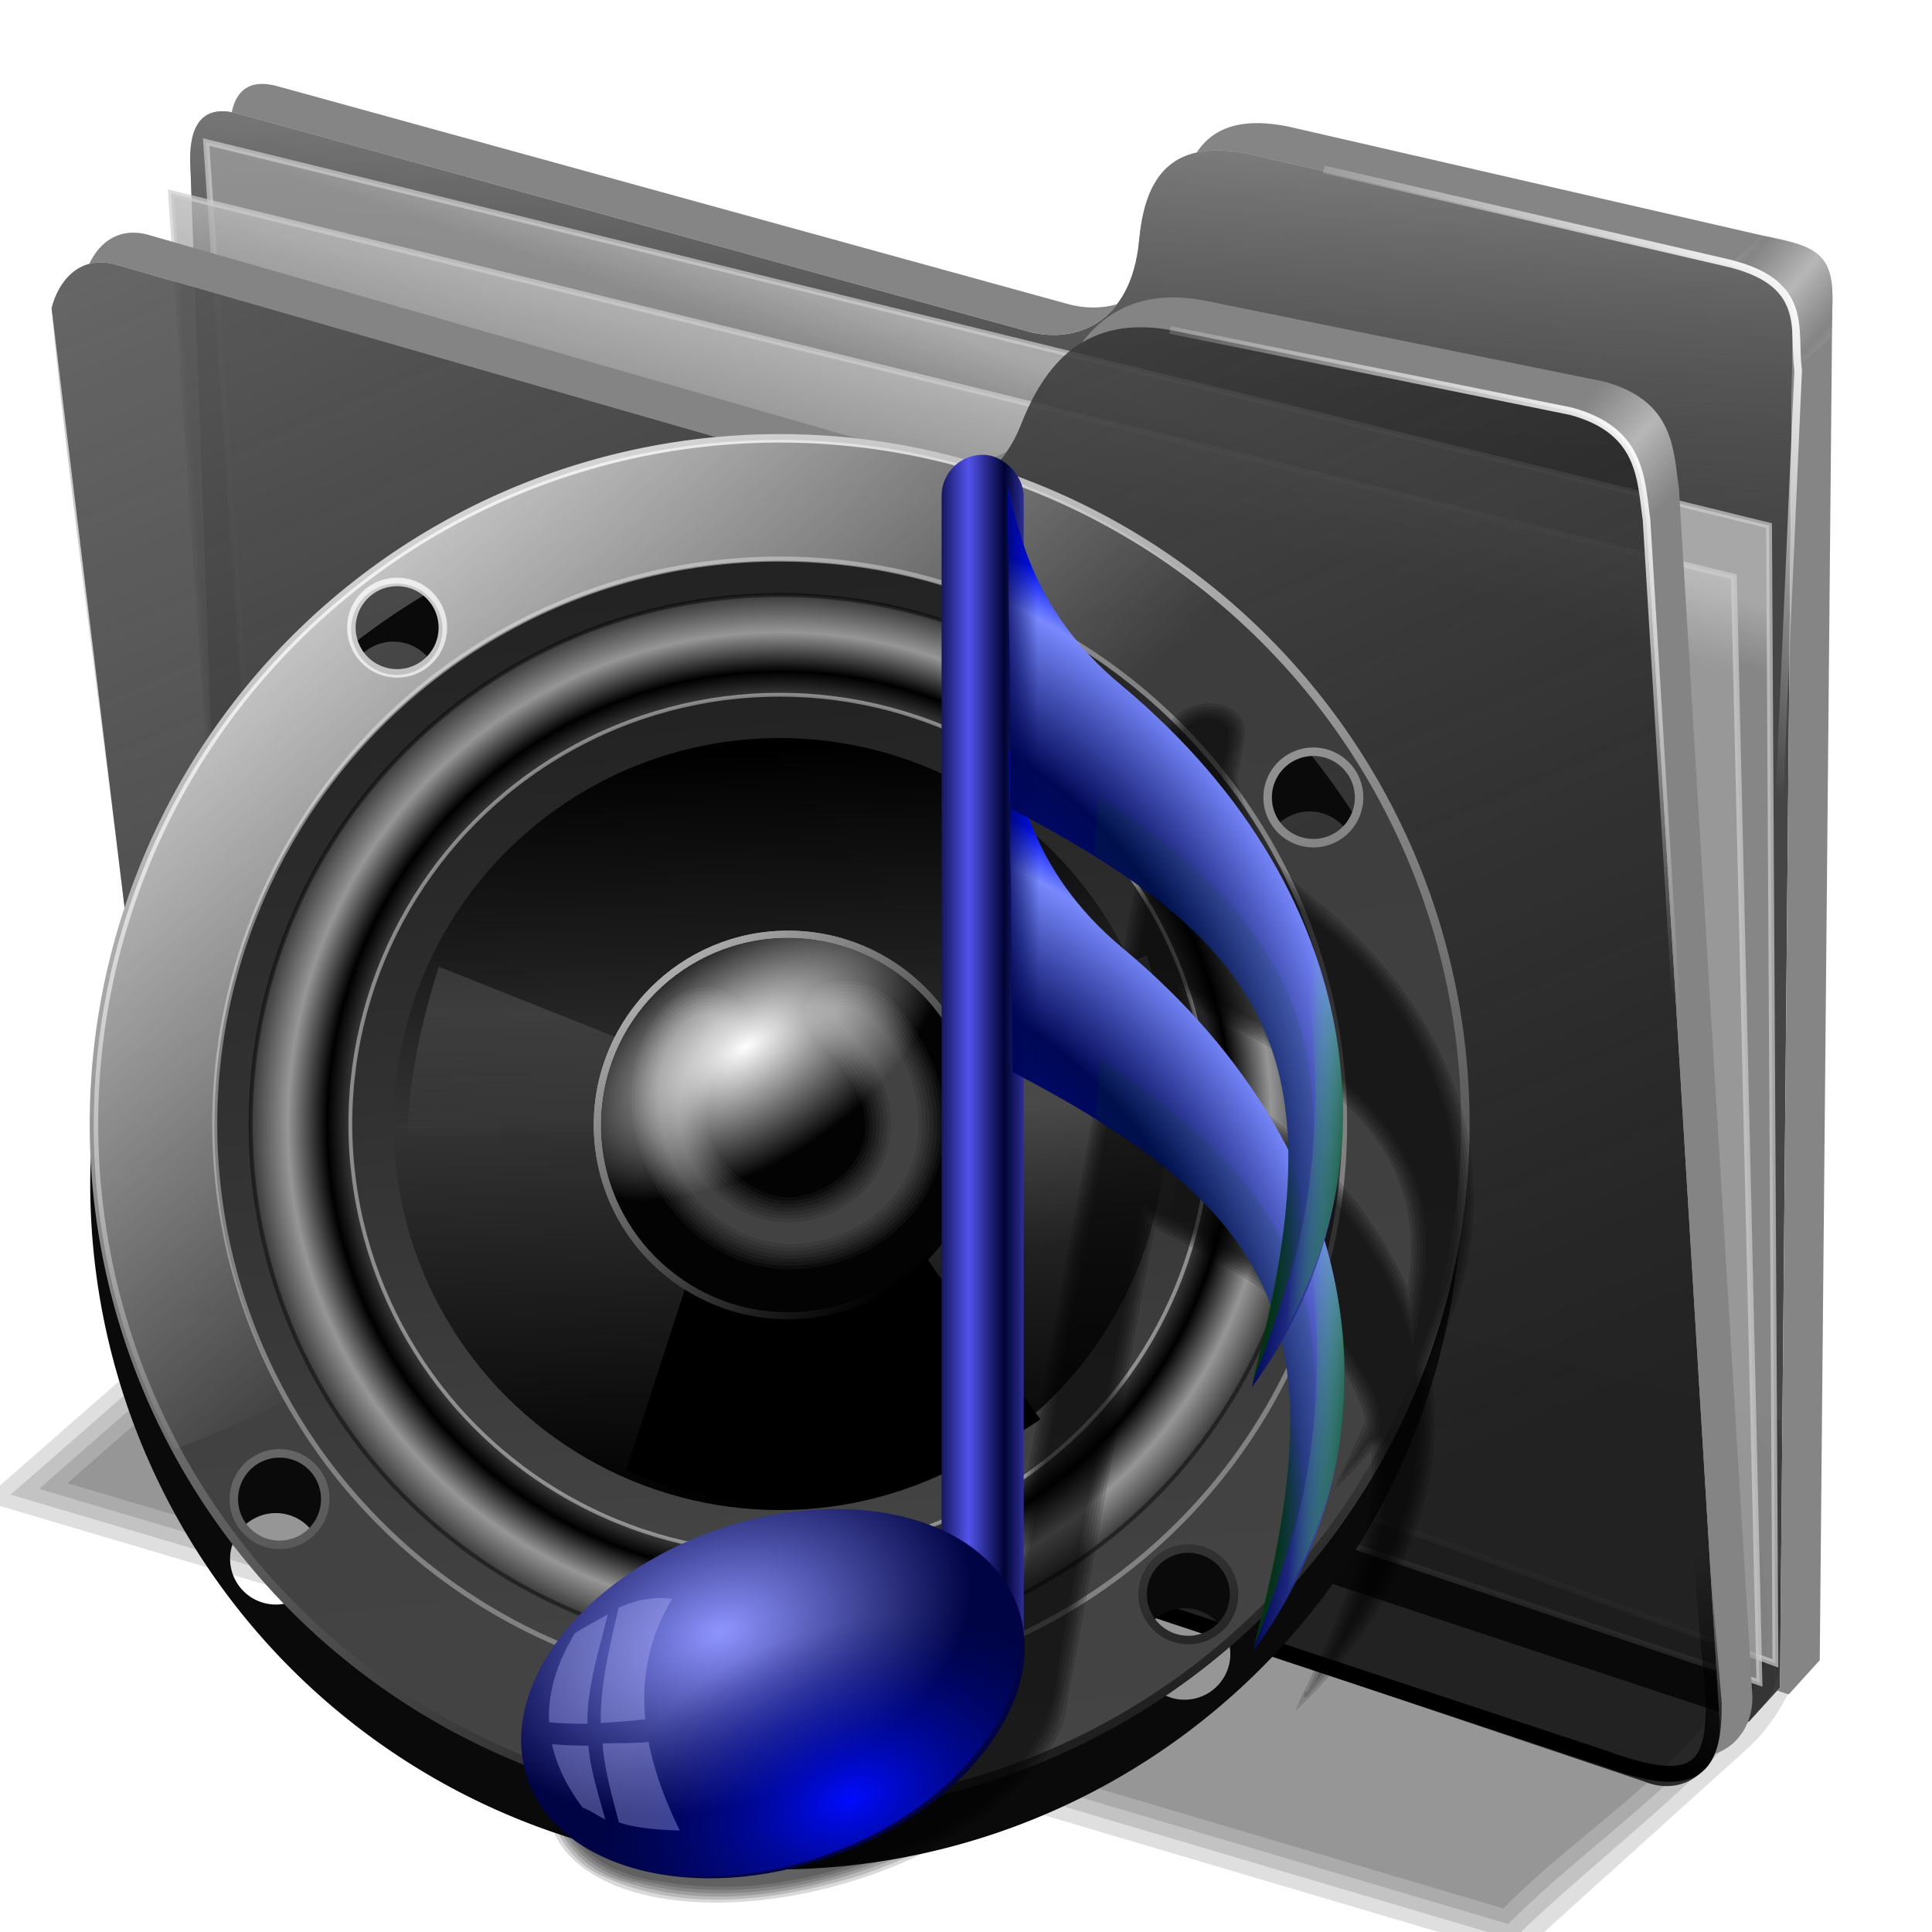<?xml version="1.0" encoding="UTF-8" standalone="no"?>
<!-- Created with Inkscape (http://www.inkscape.org/) -->

<svg
   xmlns:dc="http://purl.org/dc/elements/1.1/"
   xmlns:cc="http://creativecommons.org/ns#"
   xmlns:rdf="http://www.w3.org/1999/02/22-rdf-syntax-ns#"
   xmlns:svg="http://www.w3.org/2000/svg"
   xmlns="http://www.w3.org/2000/svg"
   xmlns:xlink="http://www.w3.org/1999/xlink"
   xmlns:sodipodi="http://sodipodi.sourceforge.net/DTD/sodipodi-0.dtd"
   xmlns:inkscape="http://www.inkscape.org/namespaces/inkscape"
   width="255"
   height="255"
   viewBox="0 0 67.469 67.469"
   version="1.1"
   id="svg8"
   inkscape:version="0.92.5 (2060ec1f9f, 2020-04-08)"
   sodipodi:docname="user-music.svg">
  <defs
     id="defs2">
    <clipPath
       clipPathUnits="userSpaceOnUse"
       id="clipPath2059">
      <path
         d="m -10.1,231.685 c 3.559,2.506 4.832,-0.585 2.965,-3.064 -3.182,-4.225 -6.444,-9.84 -12.355,-15.913 -2.595,-2.669 -11.861,-7.808 -11.861,-7.808 0,0 -0.115,-2.188 -0.099,-3.064 0.011,-0.582 -0.566,-0.564 -0.89,-0.297 -0.782,0.645 -2.471,2.57 -2.471,2.57 l -1.68,-0.099 -1.087,-1.581 c -0.297,-0.411 -0.636,-0.346 -0.89,0 -0.545,1.85 -0.879,3.885 -3.459,3.954 l 4.448,3.954 c 7.766,1.553 15.579,5.585 20.262,14.332 0,0 4.526,5.194 7.116,7.018 z"
         id="path2061"
         sodipodi:nodetypes="csscsscccccccs"
         inkscape:connector-curvature="0"
         stroke-dasharray="none"
         stroke-opacity="1"
         fill="#ffffff"
         fill-rule="evenodd"
         stroke="none"
         stroke-linejoin="miter"
         fill-opacity="1"
         stroke-linecap="butt"
         stroke-width="0.048"
         stroke-miterlimit="4" />
    </clipPath>
    <clipPath
       id="clipPath2059-5"
       clipPathUnits="userSpaceOnUse">
      <path
         stroke-miterlimit="4"
         stroke-width="0.048"
         stroke-linecap="butt"
         fill-opacity="1"
         stroke-linejoin="miter"
         stroke="none"
         fill-rule="evenodd"
         fill="#ffffff"
         stroke-opacity="1"
         stroke-dasharray="none"
         inkscape:connector-curvature="0"
         sodipodi:nodetypes="csscsscccccccs"
         id="path2061-3"
         d="m -10.1,231.685 c 3.559,2.506 4.832,-0.585 2.965,-3.064 -3.182,-4.225 -6.444,-9.84 -12.355,-15.913 -2.595,-2.669 -11.861,-7.808 -11.861,-7.808 0,0 -0.115,-2.188 -0.099,-3.064 0.011,-0.582 -0.566,-0.564 -0.89,-0.297 -0.782,0.645 -2.471,2.57 -2.471,2.57 l -1.68,-0.099 -1.087,-1.581 c -0.297,-0.411 -0.636,-0.346 -0.89,0 -0.545,1.85 -0.879,3.885 -3.459,3.954 l 4.448,3.954 c 7.766,1.553 15.579,5.585 20.262,14.332 0,0 4.526,5.194 7.116,7.018 z" />
    </clipPath>
    <clipPath
       id="clipPath">
      <path
         fill-opacity="0.95"
         stroke="none"
         fill="#1b1b1b"
         sodipodi:nodetypes="csssscc"
         inkscape:connector-curvature="0"
         id="rect5264"
         d="m -515.73,435.564 v 5.838 c 0,9.743 -7.844,17.587 -17.587,17.587 h -135.051 c -9.743,0 -17.587,-7.844 -17.587,-17.587 v -5.838 z" />
    </clipPath>
    <clipPath
       clipPathUnits="userSpaceOnUse"
       id="clipPath2059-7">
      <path
         d="m -10.1,231.685 c 3.559,2.506 4.832,-0.585 2.965,-3.064 -3.182,-4.225 -6.444,-9.84 -12.355,-15.913 -2.595,-2.669 -11.861,-7.808 -11.861,-7.808 0,0 -0.115,-2.188 -0.099,-3.064 0.011,-0.582 -0.566,-0.564 -0.89,-0.297 -0.782,0.645 -2.471,2.57 -2.471,2.57 l -1.68,-0.099 -1.087,-1.581 c -0.297,-0.411 -0.636,-0.346 -0.89,0 -0.545,1.85 -0.879,3.885 -3.459,3.954 l 4.448,3.954 c 7.766,1.553 15.579,5.585 20.262,14.332 0,0 4.526,5.194 7.116,7.018 z"
         id="path2061-5"
         sodipodi:nodetypes="csscsscccccccs"
         inkscape:connector-curvature="0"
         stroke-dasharray="none"
         stroke-opacity="1"
         fill="#ffffff"
         fill-rule="evenodd"
         stroke="none"
         stroke-linejoin="miter"
         fill-opacity="1"
         stroke-linecap="butt"
         stroke-width="0.048"
         stroke-miterlimit="4" />
    </clipPath>
    <clipPath
       clipPathUnits="userSpaceOnUse"
       id="clipPath1162">
      <path
         stroke-miterlimit="4"
         stroke-width="0.071"
         stroke-linecap="round"
         fill-opacity="0.347"
         stroke-linejoin="round"
         stroke="none"
         fill="#000000"
         stroke-opacity="1"
         stroke-dasharray="none"
         inkscape:connector-curvature="0"
         d="m -65.65,239.846 c -9.358,0 -16.952,7.594 -16.952,16.952 0,9.358 7.594,16.941 16.952,16.941 0.292,0 0.579,-0.008 0.868,-0.022 2.123,-0.108 4.148,-0.606 5.995,-1.424 l 2.67,3.971 c -0.226,0.495 -0.245,0.964 -0.011,1.313 l 15.673,23.326 c 0.495,0.737 1.944,0.632 3.248,-0.245 1.304,-0.876 1.964,-2.177 1.468,-2.914 L -51.423,274.417 c -0.233,-0.347 -0.683,-0.499 -1.224,-0.478 l -2.558,-3.804 c 3.96,-3.1 6.507,-7.92 6.507,-13.337 0,-9.358 -7.594,-16.952 -16.952,-16.952 z m 0,2.581 c 7.929,0 14.371,6.442 14.371,14.371 0,7.929 -6.442,14.36 -14.371,14.36 -7.929,0 -14.349,-6.431 -14.349,-14.36 0,-0.248 -0.001,-0.489 0.011,-0.734 0.384,-7.586 6.657,-13.637 14.338,-13.637 z"
         id="path1164" />
    </clipPath>
    <linearGradient
       id="linearGradient1048"
       inkscape:collect="always">
      <stop
         id="stop1044"
         offset="0"
         style="stop-color:#ffffff;stop-opacity:0.724" />
      <stop
         id="stop1046"
         offset="1"
         style="stop-color:#ffffff;stop-opacity:0;" />
    </linearGradient>
    <linearGradient
       id="linearGradient4703"
       inkscape:collect="always">
      <stop
         id="stop4699"
         offset="0"
         style="stop-color:#d4d4d4;stop-opacity:1" />
      <stop
         id="stop4701"
         offset="1"
         style="stop-color:#1d1d1d;stop-opacity:1" />
    </linearGradient>
    <linearGradient
       inkscape:collect="always"
       id="linearGradient4697">
      <stop
         style="stop-color:#444444;stop-opacity:1"
         offset="0"
         id="stop4693" />
      <stop
         style="stop-color:#3b3b3b;stop-opacity:1"
         offset="1"
         id="stop4695" />
    </linearGradient>
    <linearGradient
       id="linearGradient4663"
       inkscape:collect="always">
      <stop
         id="stop4659"
         offset="0"
         style="stop-color:#ffffff;stop-opacity:1;" />
      <stop
         style="stop-color:#363636;stop-opacity:1"
         offset="0.81"
         id="stop4671" />
      <stop
         style="stop-color:#000000;stop-opacity:1"
         offset="0.852"
         id="stop4669" />
      <stop
         style="stop-color:#969696;stop-opacity:1"
         offset="0.926"
         id="stop4667" />
      <stop
         id="stop4661"
         offset="1"
         style="stop-color:#363636;stop-opacity:1" />
    </linearGradient>
    <linearGradient
       id="linearGradient4653"
       inkscape:collect="always">
      <stop
         id="stop4649"
         offset="0"
         style="stop-color:#ffffff;stop-opacity:1" />
      <stop
         id="stop4651"
         offset="1"
         style="stop-color:#ffffff;stop-opacity:0.013" />
    </linearGradient>
    <linearGradient
       id="linearGradient4643"
       inkscape:collect="always">
      <stop
         id="stop4639"
         offset="0"
         style="stop-color:#444444;stop-opacity:1" />
      <stop
         id="stop4641"
         offset="1"
         style="stop-color:#222222;stop-opacity:1" />
    </linearGradient>
    <linearGradient
       id="linearGradient930"
       inkscape:collect="always">
      <stop
         id="stop926"
         offset="0"
         style="stop-color:#ffffff;stop-opacity:0.116" />
      <stop
         id="stop928"
         offset="1"
         style="stop-color:#ffffff;stop-opacity:0" />
    </linearGradient>
    <linearGradient
       inkscape:collect="always"
       id="linearGradient924">
      <stop
         style="stop-color:#000000;stop-opacity:1"
         offset="0"
         id="stop920" />
      <stop
         style="stop-color:#000000;stop-opacity:1"
         offset="1"
         id="stop922" />
    </linearGradient>
    <linearGradient
       inkscape:collect="always"
       id="linearGradient910">
      <stop
         style="stop-color:#ffffff;stop-opacity:0.188"
         offset="0"
         id="stop904" />
      <stop
         style="stop-color:#ffffff;stop-opacity:0"
         offset="1"
         id="stop908" />
    </linearGradient>
    <linearGradient
       id="linearGradient898"
       inkscape:collect="always">
      <stop
         id="stop894"
         offset="0"
         style="stop-color:#000000;stop-opacity:1" />
      <stop
         style="stop-color:#333333;stop-opacity:1"
         offset="0.516"
         id="stop902" />
      <stop
         id="stop896"
         offset="1"
         style="stop-color:#000000;stop-opacity:1" />
    </linearGradient>
    <linearGradient
       id="linearGradient835"
       inkscape:collect="always">
      <stop
         id="stop831"
         offset="0"
         style="stop-color:#afafaf;stop-opacity:1" />
      <stop
         id="stop833"
         offset="1"
         style="stop-color:#000000;stop-opacity:1" />
    </linearGradient>
    <linearGradient
       spreadMethod="reflect"
       gradientTransform="translate(-3.682,9.146)"
       gradientUnits="userSpaceOnUse"
       y2="534.211"
       x2="798.846"
       y1="368.421"
       x1="662.558"
       id="linearGradient837"
       xlink:href="#linearGradient835"
       inkscape:collect="always" />
    <filter
       height="1.05"
       y="-0.025"
       width="1.046"
       x="-0.023"
       id="filter1045"
       style="color-interpolation-filters:sRGB"
       inkscape:collect="always">
      <feGaussianBlur
         id="feGaussianBlur1047"
         stdDeviation="1.633"
         inkscape:collect="always" />
    </filter>
    <filter
       height="1.058"
       y="-0.029"
       width="1.095"
       x="-0.048"
       id="filter886"
       style="color-interpolation-filters:sRGB"
       inkscape:collect="always">
      <feGaussianBlur
         id="feGaussianBlur888"
         stdDeviation="2.732"
         inkscape:collect="always" />
    </filter>
    <linearGradient
       gradientTransform="translate(-7.791,3.658)"
       spreadMethod="reflect"
       gradientUnits="userSpaceOnUse"
       y2="253.774"
       x2="718.868"
       y1="666.981"
       x1="731.132"
       id="linearGradient900"
       xlink:href="#linearGradient898"
       inkscape:collect="always" />
    <linearGradient
       gradientTransform="translate(-4.068,7.913)"
       gradientUnits="userSpaceOnUse"
       y2="462.264"
       x2="612.217"
       y1="394.34"
       x1="612.195"
       id="linearGradient912"
       xlink:href="#linearGradient930"
       inkscape:collect="always" />
    <linearGradient
       gradientUnits="userSpaceOnUse"
       y2="470.328"
       x2="636.97"
       y1="496.278"
       x1="528.087"
       id="linearGradient918"
       xlink:href="#linearGradient924"
       inkscape:collect="always" />
    <linearGradient
       gradientUnits="userSpaceOnUse"
       y2="522.57"
       x2="569.539"
       y1="385.9"
       x1="588.652"
       id="linearGradient932"
       xlink:href="#linearGradient910"
       inkscape:collect="always" />
    <linearGradient
       gradientTransform="translate(-4.556,-0.506)"
       gradientUnits="userSpaceOnUse"
       y2="225.759"
       x2="711.787"
       y1="691.451"
       x1="752.105"
       id="linearGradient4645"
       xlink:href="#linearGradient4643"
       inkscape:collect="always" />
    <radialGradient
       gradientTransform="matrix(0.949,-0.611,0.324,0.503,-97.053,627.114)"
       gradientUnits="userSpaceOnUse"
       r="105.409"
       fy="434.716"
       fx="696.426"
       cy="434.716"
       cx="696.426"
       id="radialGradient4655"
       xlink:href="#linearGradient4653"
       inkscape:collect="always" />
    <radialGradient
       gradientUnits="userSpaceOnUse"
       r="288.109"
       fy="462.149"
       fx="723.341"
       cy="462.149"
       cx="723.341"
       id="radialGradient4665"
       xlink:href="#linearGradient4663"
       inkscape:collect="always" />
    <linearGradient
       y2="225.759"
       x2="711.787"
       y1="691.451"
       x1="752.105"
       gradientTransform="matrix(1.316,0,0,1.316,-234.496,-146.658)"
       gradientUnits="userSpaceOnUse"
       id="linearGradient4675"
       xlink:href="#linearGradient4643"
       inkscape:collect="always" />
    <linearGradient
       y2="225.759"
       x2="711.787"
       y1="691.451"
       x1="752.105"
       gradientTransform="matrix(1.597,0,0,1.597,-439.238,-276.793)"
       gradientUnits="userSpaceOnUse"
       id="linearGradient4679"
       xlink:href="#linearGradient4697"
       inkscape:collect="always" />
    <linearGradient
       gradientUnits="userSpaceOnUse"
       y2="812.43"
       x2="869.211"
       y1="98.706"
       x1="625.052"
       id="linearGradient4705"
       xlink:href="#linearGradient4703"
       inkscape:collect="always" />
    <filter
       height="1.048"
       y="-0.024"
       width="1.048"
       x="-0.024"
       id="filter4717"
       style="color-interpolation-filters:sRGB"
       inkscape:collect="always">
      <feGaussianBlur
         id="feGaussianBlur4719"
         stdDeviation="7.44"
         inkscape:collect="always" />
    </filter>
    <linearGradient
       id="linearGradient889"
       inkscape:collect="always">
      <stop
         id="stop885"
         offset="0"
         style="stop-color:#000056;stop-opacity:1" />
      <stop
         id="stop887"
         offset="1"
         style="stop-color:#000d56;stop-opacity:0" />
    </linearGradient>
    <linearGradient
       id="linearGradient882"
       inkscape:collect="always">
      <stop
         id="stop874"
         offset="0"
         style="stop-color:#0013ff;stop-opacity:1" />
      <stop
         style="stop-color:#000856;stop-opacity:0.996"
         offset="0.758"
         id="stop876" />
      <stop
         style="stop-color:#798aff;stop-opacity:0.996"
         offset="0.94"
         id="stop878" />
      <stop
         id="stop880"
         offset="1"
         style="stop-color:#000fff;stop-opacity:0.996" />
    </linearGradient>
    <linearGradient
       inkscape:collect="always"
       id="linearGradient1118">
      <stop
         style="stop-color:#52ff57;stop-opacity:0"
         offset="0"
         id="stop1114" />
      <stop
         style="stop-color:#025d05;stop-opacity:0.676"
         offset="1"
         id="stop1116" />
    </linearGradient>
    <linearGradient
       inkscape:collect="always"
       id="linearGradient921">
      <stop
         style="stop-color:#000656;stop-opacity:1"
         offset="0"
         id="stop917" />
      <stop
         style="stop-color:#000356;stop-opacity:0"
         offset="1"
         id="stop919" />
    </linearGradient>
    <linearGradient
       inkscape:collect="always"
       id="linearGradient905">
      <stop
         style="stop-color:#025600;stop-opacity:1;"
         offset="0"
         id="stop901" />
      <stop
         id="stop909"
         offset="0.887"
         style="stop-color:#013300;stop-opacity:1" />
      <stop
         style="stop-color:#025600;stop-opacity:0.108"
         offset="1"
         id="stop903" />
    </linearGradient>
    <linearGradient
       id="linearGradient848"
       inkscape:collect="always">
      <stop
         id="stop882"
         offset="0"
         style="stop-color:#000bff;stop-opacity:1" />
      <stop
         id="stop884"
         offset="1"
         style="stop-color:#000a7c;stop-opacity:0" />
    </linearGradient>
    <linearGradient
       inkscape:collect="always"
       id="linearGradient856">
      <stop
         style="stop-color:#5253eb;stop-opacity:1"
         offset="0"
         id="stop852" />
      <stop
         style="stop-color:#000332;stop-opacity:1"
         offset="1"
         id="stop854" />
    </linearGradient>
    <linearGradient
       inkscape:collect="always"
       id="linearGradient848-3">
      <stop
         style="stop-color:#8e95ff;stop-opacity:1"
         offset="0"
         id="stop844" />
      <stop
         style="stop-color:#000344;stop-opacity:1"
         offset="1"
         id="stop846" />
    </linearGradient>
    <radialGradient
       inkscape:collect="always"
       xlink:href="#linearGradient848-3"
       id="radialGradient850"
       cx="-228.41"
       cy="1737.845"
       fx="-228.41"
       fy="1737.845"
       r="374.347"
       gradientTransform="matrix(0.113,0,0,0.075,42.471,84.036)"
       gradientUnits="userSpaceOnUse" />
    <linearGradient
       inkscape:collect="always"
       xlink:href="#linearGradient856"
       id="linearGradient858"
       x1="758.986"
       y1="944.23"
       x2="795.006"
       y2="944.23"
       gradientUnits="userSpaceOnUse"
       spreadMethod="reflect"
       gradientTransform="matrix(0.162,0,0,0.113,4.136,-2.047)" />
    <radialGradient
       inkscape:collect="always"
       xlink:href="#linearGradient882"
       id="radialGradient878"
       cx="513.501"
       cy="1240.864"
       fx="513.501"
       fy="1240.864"
       r="186.202"
       gradientTransform="matrix(0.54,0.025,-0.031,0.654,-139.982,-687.429)"
       gradientUnits="userSpaceOnUse" />
    <radialGradient
       inkscape:collect="always"
       xlink:href="#linearGradient848"
       id="radialGradient887"
       gradientUnits="userSpaceOnUse"
       gradientTransform="matrix(0.113,0,0,0.075,41.748,83.475)"
       cx="-124.78"
       cy="2180.88"
       fx="-124.78"
       fy="2180.88"
       r="374.347" />
    <radialGradient
       inkscape:collect="always"
       xlink:href="#linearGradient905"
       id="radialGradient913"
       gradientUnits="userSpaceOnUse"
       gradientTransform="matrix(0.392,0.01,-0.011,0.416,-87.787,-235.396)"
       cx="559.73"
       cy="878.365"
       fx="559.73"
       fy="878.365"
       r="153.839" />
    <linearGradient
       inkscape:collect="always"
       xlink:href="#linearGradient921"
       id="linearGradient923"
       x1="773.872"
       y1="280.178"
       x2="832.503"
       y2="280.178"
       gradientUnits="userSpaceOnUse"
       gradientTransform="matrix(0.113,0,0,0.113,44.579,11.846)" />
    <filter
       inkscape:collect="always"
       style="color-interpolation-filters:sRGB"
       id="filter1013"
       x="-0.133"
       width="1.266"
       y="-0.075"
       height="1.15">
      <feGaussianBlur
         inkscape:collect="always"
         stdDeviation="10.464"
         id="feGaussianBlur1015" />
    </filter>
    <linearGradient
       inkscape:collect="always"
       xlink:href="#linearGradient1118"
       id="linearGradient1124"
       gradientUnits="userSpaceOnUse"
       x1="167.392"
       y1="93.111"
       x2="174.819"
       y2="93.644"
       gradientTransform="translate(13.558,26.644)" />
    <radialGradient
       inkscape:collect="always"
       xlink:href="#linearGradient882"
       id="radialGradient888"
       gradientUnits="userSpaceOnUse"
       gradientTransform="matrix(0.54,0.025,-0.031,0.654,-139.982,-687.429)"
       cx="513.501"
       cy="1240.864"
       fx="513.501"
       fy="1240.864"
       r="186.202" />
    <radialGradient
       inkscape:collect="always"
       xlink:href="#linearGradient905"
       id="radialGradient890"
       gradientUnits="userSpaceOnUse"
       gradientTransform="matrix(0.392,0.01,-0.011,0.416,-87.787,-235.396)"
       cx="559.73"
       cy="878.365"
       fx="559.73"
       fy="878.365"
       r="153.839" />
    <linearGradient
       inkscape:collect="always"
       xlink:href="#linearGradient889"
       id="linearGradient894"
       gradientUnits="userSpaceOnUse"
       gradientTransform="matrix(0.113,0,0,0.113,44.579,11.846)"
       x1="773.872"
       y1="280.178"
       x2="832.503"
       y2="280.178" />
    <filter
       inkscape:collect="always"
       style="color-interpolation-filters:sRGB"
       id="filter988"
       x="-0.028"
       width="1.055"
       y="-0.021"
       height="1.043">
      <feGaussianBlur
         inkscape:collect="always"
         stdDeviation="1.729"
         id="feGaussianBlur990" />
    </filter>
    <linearGradient
       gradientTransform="translate(261.466,2.249)"
       gradientUnits="userSpaceOnUse"
       y2="113.414"
       x2="-150.306"
       y1="35.256"
       x1="-217.724"
       id="linearGradient1050"
       xlink:href="#linearGradient1048"
       inkscape:collect="always" />
    <linearGradient
       inkscape:collect="always"
       xlink:href="#linearGradient835"
       id="linearGradient1297"
       gradientUnits="userSpaceOnUse"
       gradientTransform="translate(-3.682,9.146)"
       x1="662.558"
       y1="368.421"
       x2="798.846"
       y2="534.211"
       spreadMethod="reflect" />
    <linearGradient
       inkscape:collect="always"
       xlink:href="#linearGradient1118"
       id="linearGradient1299"
       gradientUnits="userSpaceOnUse"
       gradientTransform="translate(13.558,26.644)"
       x1="167.392"
       y1="93.111"
       x2="174.819"
       y2="93.644" />
    <linearGradient
       id="linearGradient858-3"
       inkscape:collect="always">
      <stop
         id="stop854-6"
         offset="0"
         style="stop-color:#ffffff;stop-opacity:1;" />
      <stop
         id="stop856"
         offset="1"
         style="stop-color:#ffffff;stop-opacity:0;" />
    </linearGradient>
    <linearGradient
       id="linearGradient855"
       inkscape:collect="always">
      <stop
         id="stop851"
         offset="0"
         style="stop-color:#000000;stop-opacity:1" />
      <stop
         id="stop853"
         offset="1"
         style="stop-color:#000000;stop-opacity:0" />
    </linearGradient>
    <linearGradient
       id="linearGradient4223"
       inkscape:collect="always">
      <stop
         stop-opacity="0.803"
         stop-color="#bebebe"
         id="stop4225" />
      <stop
         stop-opacity="0.732"
         stop-color="#9f9f9f"
         id="stop4227"
         offset="1" />
    </linearGradient>
    <linearGradient
       id="linearGradient4211"
       inkscape:collect="always">
      <stop
         stop-opacity="0.634"
         stop-color="#9f9f9f"
         id="stop4213" />
      <stop
         stop-opacity="0"
         stop-color="#696969"
         id="stop4215"
         offset="1" />
    </linearGradient>
    <linearGradient
       id="linearGradient4171"
       inkscape:collect="always">
      <stop
         stop-opacity="0.623"
         stop-color="#848484"
         id="stop4173" />
      <stop
         stop-opacity="0.698"
         stop-color="#cdcdcd"
         id="stop4175"
         offset="1" />
    </linearGradient>
    <linearGradient
       id="linearGradient4142"
       inkscape:collect="always">
      <stop
         stop-opacity="0.519"
         stop-color="#909090"
         id="stop4144" />
      <stop
         stop-opacity="0"
         stop-color="#696969"
         id="stop4146"
         offset="1" />
    </linearGradient>
    <linearGradient
       gradientTransform="matrix(0.771,0,0,0.771,-80.822,-34.562)"
       gradientUnits="userSpaceOnUse"
       y2="324.36"
       x2="278.75"
       y1="63.25"
       x1="165.74"
       id="linearGradient4148"
       xlink:href="#linearGradient4142"
       inkscape:collect="always" />
    <linearGradient
       gradientTransform="matrix(0.771,0,0,0.771,-80.822,-34.562)"
       spreadMethod="reflect"
       gradientUnits="userSpaceOnUse"
       y2="114.16"
       x2="387.93"
       y1="106.85"
       x1="379.78"
       id="linearGradient4177"
       xlink:href="#linearGradient4171"
       inkscape:collect="always" />
    <linearGradient
       gradientTransform="matrix(0.771,0,0,0.771,-60.159,-54.897)"
       y2="114.16"
       x2="387.93"
       y1="108.46"
       x1="381.27"
       spreadMethod="reflect"
       gradientUnits="userSpaceOnUse"
       id="linearGradient4207"
       xlink:href="#linearGradient4171"
       inkscape:collect="always" />
    <linearGradient
       gradientTransform="matrix(0.771,0,0,0.771,-80.822,-34.562)"
       gradientUnits="userSpaceOnUse"
       y2="125.1"
       x2="281.1"
       y1="61.711"
       x1="284.7"
       id="linearGradient4217"
       xlink:href="#linearGradient4211"
       inkscape:collect="always" />
    <linearGradient
       gradientTransform="matrix(0.771,0,0,0.771,-80.822,-34.562)"
       gradientUnits="userSpaceOnUse"
       y2="103.09"
       x2="255.7"
       y1="93.26"
       x1="259.02"
       id="linearGradient4229"
       xlink:href="#linearGradient4223"
       inkscape:collect="always" />
    <linearGradient
       gradientTransform="matrix(0.771,0,0,0.771,-80.822,-34.562)"
       gradientUnits="userSpaceOnUse"
       y2="117.29"
       x2="258.99"
       y1="102.54"
       x1="262.84"
       id="linearGradient4237"
       xlink:href="#linearGradient4223"
       inkscape:collect="always" />
    <filter
       height="1.033"
       y="-0.017"
       width="1.019"
       x="-0.009"
       id="filter890"
       style="color-interpolation-filters:sRGB"
       inkscape:collect="always">
      <feGaussianBlur
         id="feGaussianBlur892"
         stdDeviation="0.912"
         inkscape:collect="always" />
    </filter>
    <linearGradient
       gradientUnits="userSpaceOnUse"
       y2="166.74"
       x2="120.799"
       y1="193.78"
       x1="111.982"
       id="linearGradient857"
       xlink:href="#linearGradient855"
       inkscape:collect="always" />
    <linearGradient
       gradientUnits="userSpaceOnUse"
       y2="86.098"
       x2="185.756"
       y1="54.649"
       x1="221.879"
       id="linearGradient860"
       xlink:href="#linearGradient858-3"
       inkscape:collect="always" />
    <linearGradient
       gradientTransform="translate(19.986,-19.692)"
       y2="86.098"
       x2="185.756"
       y1="54.649"
       x1="221.879"
       gradientUnits="userSpaceOnUse"
       id="linearGradient864"
       xlink:href="#linearGradient858-3"
       inkscape:collect="always" />
  </defs>
  <sodipodi:namedview
     id="base"
     pagecolor="#ff0000"
     bordercolor="#666666"
     borderopacity="1.0"
     inkscape:pageopacity="0"
     inkscape:pageshadow="2"
     inkscape:zoom="2.44"
     inkscape:cx="127.5"
     inkscape:cy="127.5"
     inkscape:document-units="px"
     inkscape:current-layer="layer1"
     showgrid="false"
     inkscape:snap-to-guides="false"
     inkscape:snap-grids="false"
     inkscape:snap-others="false"
     inkscape:object-nodes="false"
     inkscape:snap-nodes="false"
     inkscape:snap-global="false"
     inkscape:window-width="1920"
     inkscape:window-height="1056"
     inkscape:window-x="0"
     inkscape:window-y="0"
     inkscape:window-maximized="1"
     units="px" />
  <g
     inkscape:label="Layer 1"
     inkscape:groupmode="layer"
     id="layer1"
     transform="translate(0,-229.531)">
    <g
       id="g1488"
       transform="matrix(0.265,0,0,0.265,-0.515,230.524)">
      <g
         transform="matrix(1.027,0,0,0.879,269.102,48.788)"
         style="fill:#000000;fill-opacity:0.128;filter:url(#filter890)"
         id="g888">
        <path
           style="fill:#000000;fill-opacity:0.128;fill-rule:evenodd;stroke:none;stroke-width:1;stroke-linecap:butt;stroke-linejoin:miter;stroke-opacity:1"
           d="m 177.778,215.833 -80.556,82.407 255.556,88.426 38.75,-40.871 c 4.258,-4.694 8.46,-13.445 8.353,-19.275 L 396.296,282.5 Z"
           id="path4150"
           inkscape:connector-curvature="0"
           sodipodi:nodetypes="ccccccc"
           transform="matrix(0.771,0,0,0.771,-337.336,-64.706)" />
        <path
           style="fill:#000000;fill-opacity:0.128;fill-rule:evenodd;stroke:none;stroke-width:0.771;stroke-linecap:butt;stroke-linejoin:miter;stroke-opacity:1"
           d="m -258.764,164.311 c 64.255,22.232 128.509,44.465 192.764,66.697 10.705,-12.112 23.27,-22.698 32.627,-35.883 4.915,-9.972 -0.001,-21.201 0.335,-31.664 1.366,-7.805 -3.024,-10.975 -10.29,-11.828 -52.134,-15.904 -104.268,-31.809 -156.402,-47.713 -19.678,20.13 -39.355,40.26 -59.033,60.391 z"
           id="path866"
           inkscape:connector-curvature="0" />
        <path
           style="fill:#000000;fill-opacity:0.128;fill-rule:evenodd;stroke:none;stroke-width:0.771;stroke-linecap:butt;stroke-linejoin:miter;stroke-opacity:1"
           d="m -255.127,163.451 c 62.839,21.743 125.677,43.486 188.516,65.229 10.662,-12.456 24.483,-22.557 32.463,-37.084 2.693,-10.924 -1.823,-22.004 -0.961,-33.021 -3.239,-6.392 -11.866,-4.613 -17.481,-7.675 -48.854,-14.903 -97.708,-29.806 -146.562,-44.709 -18.658,19.087 -37.316,38.174 -55.975,57.262 z"
           id="path872"
           inkscape:connector-curvature="0" />
        <path
           style="fill:#000000;fill-opacity:0.128;fill-rule:evenodd;stroke:none;stroke-width:0.771;stroke-linecap:butt;stroke-linejoin:miter;stroke-opacity:1"
           d="m -251.49,162.592 c 61.417,21.251 122.835,42.503 184.252,63.754 10.443,-12.378 24.92,-21.976 31.529,-37.156 1.394,-10.184 -1.707,-20.397 -1.752,-30.529 -5.315,-5.07 -13.441,-3.587 -19.716,-7.07 -47.133,-14.377 -94.265,-28.754 -141.398,-43.131 -17.639,18.044 -35.277,36.089 -52.916,54.133 z"
           id="path878"
           inkscape:connector-curvature="0" />
      </g>
      <path
         sodipodi:nodetypes="ccccsccccccc"
         inkscape:connector-curvature="0"
         id="path4198"
         d="M 31.924,151.407 27.004,17.342 c -0.041,-4.962 1.926,-7.258 6.15,-6.15 L 137.29,39.891 c 6.264,1.793 13.727,-0.976 14.759,-11.89 0.721,-7.626 3.6,-13.619 14.349,-11.48 l 66.007,15.169 c 4.942,1.165 6.026,3.428 5.74,9.02 l -1.64,177.933 -4.1,4.51 -196.444,-65.008 z"
         style="fill:#000000;fill-opacity:0.73;fill-rule:evenodd;stroke:none;stroke-width:0.771;stroke-linecap:butt;stroke-linejoin:miter;stroke-opacity:1" />
      <path
         d="M 31.924,151.407 27.004,17.342 c -0.041,-4.962 1.926,-7.258 6.15,-6.15 L 137.29,39.891 c 6.264,1.793 13.727,-0.976 14.759,-11.89 0.721,-7.626 3.6,-13.619 14.349,-11.48 l 66.007,15.169 c 4.942,1.165 6.026,3.428 5.74,9.02 l -1.64,177.933 -4.1,4.51 -196.444,-65.008 z"
         id="path4209"
         inkscape:connector-curvature="0"
         sodipodi:nodetypes="ccccsccccccc"
         style="fill:url(#linearGradient4217);fill-opacity:1;fill-rule:evenodd;stroke:none;stroke-width:0.771;stroke-linecap:butt;stroke-linejoin:miter;stroke-opacity:1" />
      <path
         sodipodi:nodetypes="ccccc"
         d="M 29.108,14.97 235.068,65.512 235.91,215.454 37.953,143.853 Z"
         id="path4221"
         inkscape:connector-curvature="0"
         style="fill:url(#linearGradient4229);fill-opacity:1;fill-rule:evenodd;stroke:#cecece;stroke-width:0.771;stroke-linecap:butt;stroke-linejoin:miter;stroke-opacity:0.705" />
      <path
         inkscape:connector-curvature="0"
         id="path4219"
         d="M 24.475,21.709 230.435,72.251 233.804,217.981 33.319,150.592 Z"
         style="fill:url(#linearGradient4237);fill-opacity:1;fill-rule:evenodd;stroke:#cecece;stroke-width:0.771;stroke-linecap:butt;stroke-linejoin:miter;stroke-opacity:0.705" />
      <path
         sodipodi:nodetypes="cccscccccccc"
         inkscape:connector-curvature="0"
         id="path4138"
         d="M 8.744,36.877 C 9.617,33.377 12.317,29.914 16.982,31.061 L 120.435,60.785 c 4.996,1.261 12.612,0.256 16.058,-8.564 3.09,-7.909 8.381,-14.475 19.626,-12.489 l 52.812,10.705 c 9.445,2.536 9.224,9.003 9.991,14.274 l 9.635,158.436 c 0.501,5.737 -4.432,10.184 -9.991,7.85 L 30.868,167.837 c -3.794,-1.202 -6.891,-2.387 -7.137,-7.85 z"
         style="fill:#000000;fill-opacity:0.77;fill-rule:evenodd;stroke:none;stroke-width:0.771;stroke-linecap:butt;stroke-linejoin:miter;stroke-opacity:1" />
      <path
         d="M 8.744,36.877 C 9.617,33.377 12.317,29.914 16.982,31.061 L 120.435,60.785 c 4.996,1.261 12.612,0.256 16.058,-8.564 3.09,-7.909 8.381,-14.475 19.626,-12.489 l 52.812,10.705 c 9.445,2.536 9.224,9.003 9.991,14.274 l 9.635,158.436 c 0.501,5.737 -4.432,10.184 -9.991,7.85 L 31.137,168.851 c -4.722,-3.422 -8.129,-7.014 -8.633,-13.847 C 20.225,124.097 11.401,65.991 8.744,36.877 Z"
         id="path4140"
         inkscape:connector-curvature="0"
         sodipodi:nodetypes="cccsccccccsc"
         style="fill:url(#linearGradient4148);fill-opacity:1;fill-rule:evenodd;stroke:none;stroke-width:0.771;stroke-linecap:butt;stroke-linejoin:miter;stroke-opacity:1" />
      <path
         id="path4164"
         d="m 19.607,26.913 c -2.88,-0.046 -4.834,1.83 -5.906,4.126 0.96,-0.255 2.05,-0.28 3.28,0.023 L 120.435,60.785 c 4.238,1.07 10.361,0.507 14.225,-5.073 -3.319,1.839 -7.065,1.875 -9.943,1.149 L 21.264,27.136 c -0.583,-0.143 -1.135,-0.215 -1.657,-0.223 z m 136.848,8.536 c -5.478,0.022 -9.244,2.43 -11.957,5.964 2.95,-1.787 6.72,-2.547 11.622,-1.682 l 52.811,10.705 c 9.445,2.536 9.224,9.004 9.991,14.274 l 9.635,158.436 c 0.135,1.548 -0.136,2.995 -0.697,4.247 3.157,-0.993 5.319,-4.282 4.98,-8.171 L 223.205,60.785 C 222.437,55.514 222.658,49.048 213.214,46.512 L 160.401,35.807 c -1.406,-0.248 -2.719,-0.363 -3.946,-0.358 z"
         inkscape:connector-curvature="0"
         style="fill:#848484;fill-opacity:1;fill-rule:evenodd;stroke:none;stroke-width:0.771;stroke-linecap:butt;stroke-linejoin:miter;stroke-opacity:1" />
      <path
         sodipodi:nodetypes="ccccc"
         inkscape:connector-curvature="0"
         d="m 208.931,50.437 c 9.445,2.536 9.224,9.004 9.991,14.274 1.683,-1.586 2.416,-2.091 4.283,-3.926 -0.768,-5.27 -0.547,-11.737 -9.991,-14.273 -1.848,1.763 -2.306,2.157 -4.283,3.925 z"
         id="path4169"
         style="fill:url(#linearGradient4177);fill-opacity:1;fill-rule:evenodd;stroke:none;stroke-width:0.771;stroke-linecap:butt;stroke-linejoin:miter;stroke-opacity:1" />
      <path
         id="path4200"
         d="m 36.261,7.316 c -2.061,0.087 -3.297,1.389 -3.777,3.729 0.217,0.04 0.439,0.087 0.67,0.148 L 137.29,39.891 c 4.171,1.194 8.872,0.36 11.854,-3.55 -2.136,0.618 -4.441,0.561 -6.606,-0.059 L 38.402,7.585 C 37.61,7.377 36.896,7.289 36.261,7.316 Z M 167.973,12.481 c -4.161,-0.098 -6.734,1.428 -8.335,3.881 1.809,-0.4 4.029,-0.383 6.761,0.161 l 66.008,15.169 c 4.942,1.165 6.026,3.429 5.74,9.02 l -1.641,177.932 -0.366,0.402 1.514,0.501 4.099,-4.51 1.641,-177.934 c 0.286,-5.592 -0.798,-7.854 -5.74,-9.019 L 171.646,12.914 c -1.344,-0.267 -2.564,-0.408 -3.673,-0.434 z"
         inkscape:connector-curvature="0"
         style="fill:#858585;fill-opacity:1;fill-rule:evenodd;stroke:none;stroke-width:0.771;stroke-linecap:butt;stroke-linejoin:miter;stroke-opacity:1" />
      <path
         id="path4205"
         d="m 229.894,31.062 c 9.559,2.21 8.26,3.842 8.25,14.234 1.683,-1.586 3.277,-2.892 5.144,-4.727 0.374,-9.355 0.774,-11.557 -9.171,-13.292 -1.848,1.763 -2.246,2.017 -4.223,3.784 z"
         inkscape:connector-curvature="0"
         sodipodi:nodetypes="ccccc"
         style="fill:url(#linearGradient4207);fill-opacity:1;fill-rule:evenodd;stroke:none;stroke-width:0.771;stroke-linecap:butt;stroke-linejoin:miter;stroke-opacity:1" />
      <path
         style="fill:none;fill-opacity:1;stroke:url(#linearGradient857);stroke-width:2.1;stroke-linecap:butt;stroke-linejoin:miter;stroke-miterlimit:4;stroke-dasharray:none;stroke-opacity:1"
         d="m 225.727,196.335 2.057,24.395 c 0.029,8.346 -2.087,11.738 -14.108,7.348 L 31.743,167.825 c -6.229,-1.476 -8.207,-5.92 -8.23,-11.169 l -2.057,-24.101"
         id="path858"
         inkscape:connector-curvature="0"
         sodipodi:nodetypes="cccccc" />
      <path
         style="fill:none;fill-opacity:1;fill-rule:evenodd;stroke:url(#linearGradient860);stroke-width:1;stroke-linecap:butt;stroke-linejoin:miter;stroke-miterlimit:4;stroke-dasharray:none;stroke-opacity:1"
         sodipodi:nodetypes="cccc"
         inkscape:connector-curvature="0"
         id="path851"
         d="m 156.119,39.732 52.812,10.705 c 9.445,2.536 9.224,9.003 9.991,14.274 l 4.07,66.933" />
      <path
         d="m 176.399,18.57 52.518,12.175 c 11.796,2.536 9.224,9.003 9.991,14.274 l -2.984,67.815"
         id="path862"
         inkscape:connector-curvature="0"
         sodipodi:nodetypes="cccc"
         style="fill:none;fill-opacity:1;fill-rule:evenodd;stroke:url(#linearGradient864);stroke-width:1;stroke-linecap:butt;stroke-linejoin:miter;stroke-miterlimit:4;stroke-dasharray:none;stroke-opacity:1" />
    </g>
    <g
       id="g1295"
       transform="matrix(0.205,0,0,0.205,0.243,243.934)">
      <g
         transform="matrix(0.314,0,0,0.314,-95.498,-23.894)"
         id="g4741">
        <path
           id="path4707"
           d="M 721.315,122.54 A 372.003,372.003 0 0 0 349.313,494.544 372.003,372.003 0 0 0 721.315,866.548 372.003,372.003 0 0 0 1093.319,494.544 372.003,372.003 0 0 0 721.315,122.54 Z m -207.535,77.91 a 24.803,24.803 0 0 1 24.803,24.803 24.803,24.803 0 0 1 -24.803,24.803 24.803,24.803 0 0 1 -24.803,-24.803 24.803,24.803 0 0 1 24.803,-24.803 z m 497.074,92.125 a 24.803,24.803 0 0 1 24.805,24.803 24.803,24.803 0 0 1 -24.805,24.805 24.803,24.803 0 0 1 -24.803,-24.805 24.803,24.803 0 0 1 24.803,-24.803 z M 450.001,673.228 a 24.803,24.803 0 0 1 24.803,24.803 24.803,24.803 0 0 1 -24.803,24.805 24.803,24.803 0 0 1 -24.805,-24.805 24.803,24.803 0 0 1 24.805,-24.803 z m 493.025,51.631 a 24.803,24.803 0 0 1 24.803,24.803 24.803,24.803 0 0 1 -24.803,24.805 24.803,24.803 0 0 1 -24.803,-24.805 24.803,24.803 0 0 1 24.803,-24.803 z"
           style="opacity:1;fill:#0a0a0a;fill-opacity:1;stroke:none;stroke-width:4.603;stroke-linecap:square;stroke-linejoin:miter;stroke-miterlimit:4;stroke-dasharray:none;stroke-opacity:1;filter:url(#filter4717)"
           inkscape:connector-curvature="0" />
        <path
           inkscape:connector-curvature="0"
           style="opacity:1;fill:url(#linearGradient4679);fill-opacity:1;stroke:url(#linearGradient4705);stroke-width:4.603;stroke-linecap:square;stroke-linejoin:miter;stroke-miterlimit:4;stroke-dasharray:none;stroke-opacity:1"
           d="M 723.34,90.145 A 372.003,372.003 0 0 0 351.338,462.148 372.003,372.003 0 0 0 723.34,834.152 372.003,372.003 0 0 0 1095.344,462.148 372.003,372.003 0 0 0 723.34,90.145 Z M 515.805,168.055 a 24.803,24.803 0 0 1 24.803,24.803 24.803,24.803 0 0 1 -24.803,24.803 24.803,24.803 0 0 1 -24.803,-24.803 24.803,24.803 0 0 1 24.803,-24.803 z m 497.074,92.125 a 24.803,24.803 0 0 1 24.805,24.803 24.803,24.803 0 0 1 -24.805,24.805 24.803,24.803 0 0 1 -24.803,-24.805 24.803,24.803 0 0 1 24.803,-24.803 z M 452.025,640.832 a 24.803,24.803 0 0 1 24.803,24.803 24.803,24.803 0 0 1 -24.803,24.805 24.803,24.803 0 0 1 -24.805,-24.805 24.803,24.803 0 0 1 24.805,-24.803 z m 493.025,51.631 a 24.803,24.803 0 0 1 24.803,24.803 24.803,24.803 0 0 1 -24.803,24.805 24.803,24.803 0 0 1 -24.803,-24.805 24.803,24.803 0 0 1 24.803,-24.803 z"
           id="circle4677" />
        <circle
           r="306.49"
           cy="462.149"
           cx="723.341"
           id="circle4673"
           style="opacity:1;fill:url(#linearGradient4675);fill-opacity:1;stroke:#818181;stroke-width:2.721;stroke-linecap:square;stroke-linejoin:miter;stroke-miterlimit:4;stroke-dasharray:none;stroke-opacity:1" />
        <circle
           style="opacity:1;fill:url(#radialGradient4665);fill-opacity:1;stroke:#000000;stroke-width:2.202;stroke-linecap:square;stroke-linejoin:miter;stroke-miterlimit:4;stroke-dasharray:none;stroke-opacity:0.431"
           id="path4657"
           cx="723.341"
           cy="462.149"
           r="287.008" />
        <circle
           style="opacity:1;fill:url(#linearGradient4645);fill-opacity:1;stroke:#ffffff;stroke-width:2.068;stroke-linecap:square;stroke-linejoin:miter;stroke-miterlimit:4;stroke-dasharray:none;stroke-opacity:0.431"
           id="path934"
           cx="723.341"
           cy="462.149"
           r="232.913" />
        <circle
           r="209.434"
           cy="462.149"
           cx="723.341"
           id="circle842"
           style="opacity:1;fill:url(#linearGradient900);fill-opacity:1;stroke:none;stroke-width:2.202;stroke-linecap:square;stroke-linejoin:miter;stroke-miterlimit:4;stroke-dasharray:none;stroke-opacity:1" />
        <circle
           style="opacity:1;fill:#000000;fill-opacity:1;stroke:url(#linearGradient1297);stroke-width:3.8;stroke-linecap:round;stroke-linejoin:round;stroke-miterlimit:4;stroke-dasharray:none;stroke-opacity:1"
           id="path817"
           cx="727.896"
           cy="462.655"
           r="103.509" />
        <g
           id="g1035"
           style="fill:#ffffff;fill-opacity:0.036;filter:url(#filter1045)"
           transform="translate(-3.64,2.875)">
          <path
             sodipodi:nodetypes="sszsszs"
             inkscape:connector-curvature="0"
             id="path839"
             d="m 664.987,394.538 c 20.971,-22.93 63.646,0.189 36.842,27.193 -37.886,38.17 5.191,79.838 32.315,77.193 27.125,-2.645 63.21,-34.744 17.685,-80.702 -32.567,-32.877 15.533,-49.334 36.842,-25.439 56.71,63.595 20.55,141.239 -52.367,145.209 -72.916,3.969 -116.608,-93.931 -71.317,-143.454 z"
             style="fill:#ffffff;fill-opacity:0.036;stroke:none;stroke-width:1px;stroke-linecap:butt;stroke-linejoin:miter;stroke-opacity:1" />
          <path
             inkscape:connector-curvature="0"
             id="path999"
             d="m 761.607,383.475 c -8.826,-0.205 -20.279,5.827 -18.648,16.084 2.562,13.564 16.086,20.733 22.666,32.123 9.496,13.267 13.959,32.087 4.949,46.758 -9.082,14.811 -27.353,24.619 -44.793,22.061 -23.596,-4.76 -44.368,-28.381 -40.332,-53.193 1.762,-12.515 10.317,-22.27 18.568,-31.166 6.272,-7.124 5.942,-19.425 -2.924,-24.48 -11.941,-8.454 -29.699,-4.372 -37.596,7.701 -20.368,25.486 -18.301,62.685 -3.291,90.232 13.693,26.645 41.917,47.359 72.699,46.51 29.927,0.027 61.115,-16.316 74.137,-44.113 14.132,-28.32 6.915,-62.962 -11.523,-87.502 -6.717,-10.085 -16.125,-19.928 -28.98,-20.83 -1.637,-0.181 -3.286,-0.248 -4.932,-0.184 z"
             style="fill:#ffffff;fill-opacity:0.036;stroke:none;stroke-width:1px;stroke-linecap:butt;stroke-linejoin:miter;stroke-opacity:1" />
          <path
             inkscape:connector-curvature="0"
             id="path1003"
             d="m 761.645,385.475 c -8.391,-0.667 -19.849,6.552 -16.158,16.002 4.606,13.141 17.907,20.233 24.085,32.558 9.607,14.94 11.569,36.475 -0.855,50.465 -12.719,16.08 -36.933,24.026 -55.637,13.752 -19.967,-9.46 -34.665,-32.586 -28.896,-54.908 2.889,-12.742 12.984,-21.765 20.482,-31.75 4.492,-7.941 -0.368,-17.6 -8.514,-20.447 -12.007,-5.385 -26.616,0.671 -32.893,11.83 -15.03,20.862 -15.718,48.889 -7.215,72.418 10.5,30.489 38.15,56.575 71.26,58.623 32.442,2.133 67.123,-15.67 79.581,-46.452 11.929,-27.813 3.624,-60.832 -14.3,-83.823 -6.972,-10.278 -17.709,-19.378 -30.941,-18.268 z"
             style="fill:#ffffff;fill-opacity:0.036;stroke:none;stroke-width:1px;stroke-linecap:butt;stroke-linejoin:miter;stroke-opacity:1" />
          <path
             inkscape:connector-curvature="0"
             id="path1007"
             d="m 762.941,387.4 c -7.265,-0.996 -18.679,4.746 -15.578,13.387 5.328,13.913 19.747,21.556 25.688,35.189 9.166,16.072 9.042,38.559 -4.723,52.082 -14.248,16.193 -40.181,22.501 -59,10.516 -20.062,-10.812 -33.727,-35.614 -26.424,-58.195 3.587,-12.527 14.318,-20.983 20.881,-31.678 3.431,-10.723 -8.517,-18.41 -18.051,-17.525 -11.945,0.187 -20.218,9.997 -25.145,19.85 -15.147,29.152 -7.599,65.571 12.177,90.634 16.011,20.816 42.607,33.792 69.098,29.992 29.945,-3.136 58.796,-23.79 66.295,-53.913 7.568,-29.368 -4.367,-61.204 -25.398,-82.336 -5.392,-4.872 -12.408,-8.342 -19.82,-8.002 z"
             style="fill:#ffffff;fill-opacity:0.036;stroke:none;stroke-width:1px;stroke-linecap:butt;stroke-linejoin:miter;stroke-opacity:1" />
          <path
             inkscape:connector-curvature="0"
             id="path1011"
             d="m 760.846,389.295 c -6.011,-0.15 -14.769,5.354 -11.133,11.961 6.333,13.689 20.691,21.663 26.361,36.143 8.947,17.421 6.851,41.029 -8.43,54.305 -15.577,15.796 -42.479,20.538 -61.217,7.525 -20.582,-12.004 -33.589,-38.762 -24.635,-61.875 4.078,-11.972 15.201,-19.793 20.477,-30.893 1.137,-10.58 -12.768,-15.547 -21.344,-12.598 -14.844,5.124 -21.375,21.577 -24.792,35.64 -7.907,39.426 15.949,84.101 54.767,97.184 36.05,12.099 80.862,-7.704 93.727,-44.094 10.529,-30.771 -1.842,-65.825 -25.217,-87.391 -5.218,-4.259 -11.872,-6.275 -18.564,-5.908 z"
             style="fill:#ffffff;fill-opacity:0.036;stroke:none;stroke-width:1px;stroke-linecap:butt;stroke-linejoin:miter;stroke-opacity:1" />
          <path
             inkscape:connector-curvature="0"
             id="path1015"
             d="m 760.91,391.293 c -5.198,-0.393 -12.913,4.881 -8.781,10.355 7.438,13.611 21.827,22.337 26.971,37.453 8.517,18.79 4.327,43.338 -12.408,56.26 -16.931,15.276 -44.62,18.38 -63.268,4.371 -20.991,-13.258 -33.175,-41.869 -22.611,-65.395 4.444,-11.057 15.287,-18.319 19.52,-29.279 -1.058,-10.186 -15.593,-12.504 -22.977,-7.398 -13.312,8.249 -18.346,24.835 -20.348,39.514 -4.115,40.072 23.856,83.06 64.582,90.119 33.38,5.595 70.708,-13.776 81.615,-46.771 9.469,-30.447 -3.076,-64.954 -26.945,-85.158 -4.491,-2.993 -9.975,-4.377 -15.35,-4.07 z"
             style="fill:#ffffff;fill-opacity:0.036;stroke:none;stroke-width:1px;stroke-linecap:butt;stroke-linejoin:miter;stroke-opacity:1" />
          <path
             inkscape:connector-curvature="0"
             id="path1019"
             d="m 760.984,393.291 c -4.442,-0.631 -10.846,4.315 -6.43,8.58 8.438,13.585 22.877,23.217 27.535,39.219 7.88,20.167 1.526,45.445 -16.627,57.924 -18.278,14.626 -46.615,16.044 -65.139,1.062 -20.919,-14.335 -32.203,-43.971 -20.889,-67.609 4.412,-10.597 15.379,-17.491 18.705,-28.363 -2.972,-9.084 -16.539,-8.737 -22.535,-2.777 -14.054,12.022 -17.738,32.434 -16.75,49.891 2.602,35.945 30.593,71.065 67.668,74.71 33.834,3.508 70.713,-19.306 76.727,-53.997 4.924,-27.951 -7.099,-57.529 -28.918,-75.423 -3.985,-2.4 -8.713,-3.486 -13.348,-3.217 z"
             style="fill:#ffffff;fill-opacity:0.036;stroke:none;stroke-width:1px;stroke-linecap:butt;stroke-linejoin:miter;stroke-opacity:1" />
          <path
             inkscape:connector-curvature="0"
             id="path1023"
             d="m 759.834,395.252 c -3.744,0.021 -6.581,4.277 -2.787,6.801 9.461,13.622 23.922,24.457 27.969,41.318 7.029,21.52 -1.509,47.338 -21.062,59.264 -19.582,13.842 -48.427,13.564 -66.779,-2.361 -21.387,-15.85 -31.598,-47.664 -18.07,-71.691 4.646,-8.869 14.136,-15.098 16.752,-24.818 -4.487,-7.836 -16.625,-4.989 -21.354,1.328 -14.02,15.065 -15.979,37.933 -11.955,57.391 6.957,32.045 34.818,60.985 68.793,61.766 32.16,1.196 65.965,-21.829 70.301,-54.946 3.751,-26.73 -8.088,-55.535 -29.762,-71.858 -3.721,-1.928 -7.924,-2.331 -12.045,-2.191 z"
             style="fill:#ffffff;fill-opacity:0.036;stroke:none;stroke-width:1px;stroke-linecap:butt;stroke-linejoin:miter;stroke-opacity:1" />
        </g>
        <path
           style="fill:url(#linearGradient912);fill-opacity:1;stroke:none;stroke-width:1px;stroke-linecap:butt;stroke-linejoin:miter;stroke-opacity:1;filter:url(#filter886)"
           d="m 538.385,376.781 97.17,38.679 c -16.678,37.23 -22.024,76.727 23.585,126.415 l -91.509,61.321 C 509.899,532.087 513.564,455.396 538.385,376.781 Z"
           id="path852"
           inkscape:connector-curvature="0"
           sodipodi:nodetypes="ccccc" />
        <path
           sodipodi:nodetypes="ccccc"
           inkscape:connector-curvature="0"
           id="path890"
           d="m 542.453,368.868 97.17,38.679 c -16.678,37.23 -22.024,76.727 23.585,126.415 l -91.509,61.321 c -57.731,-71.11 -54.067,-147.801 -29.245,-226.415 z"
           style="fill:url(#linearGradient932);fill-opacity:1;stroke:none;stroke-width:1px;stroke-linecap:butt;stroke-linejoin:miter;stroke-opacity:1;filter:url(#filter886)"
           transform="matrix(-1,0,0,1,1464.923,1.839)" />
        <path
           transform="matrix(-0.273,-0.962,-0.962,0.273,1368.743,1037.486)"
           style="fill:url(#linearGradient918);fill-opacity:1;stroke:none;stroke-width:1px;stroke-linecap:butt;stroke-linejoin:miter;stroke-opacity:1;filter:url(#filter886)"
           d="m 536.885,371.499 102.738,36.048 c -16.678,37.23 -22.024,76.727 23.585,126.415 l -91.509,61.321 C 513.967,524.173 512.064,450.113 536.885,371.499 Z"
           id="path914"
           inkscape:connector-curvature="0"
           sodipodi:nodetypes="ccccc" />
        <circle
           r="103.509"
           cy="462.655"
           cx="727.896"
           id="circle4647"
           style="opacity:1;fill:url(#radialGradient4655);fill-opacity:1;stroke:url(#linearGradient837);stroke-width:3.8;stroke-linecap:round;stroke-linejoin:round;stroke-miterlimit:4;stroke-dasharray:none;stroke-opacity:1" />
      </g>
      <path
         sodipodi:nodetypes="cccccccccccccc"
         inkscape:connector-curvature="0"
         id="path952"
         d="m 47.5,168.29 c -7.741,-13.861 -12.152,-29.834 -12.153,-46.838 -4.4e-4,-53.133 43.072,-96.206 96.205,-96.205 31.661,-2.63e-4 59.75,15.294 77.282,38.897 l 17.315,-11.163 C 204.931,23.717 170.464,4.683 131.552,4.683 67.063,4.683 14.784,56.963 14.785,121.452 c 1.3e-4,19.946 5.001,38.724 13.818,55.148 8.842,-3.294 12.39,-5.096 18.897,-8.31 z M 66.408,29.138 c 4.3,-9.01e-4 7.787,3.485 7.787,7.785 -1.8e-4,4.3 -3.487,7.786 -7.787,7.785 -4.3,-1.76e-4 -7.785,-3.486 -7.785,-7.785 1.8e-4,-4.3 3.486,-7.785 7.785,-7.785 z"
         style="opacity:1;fill:url(#linearGradient1050);fill-opacity:1;stroke:none;stroke-width:1.445;stroke-linecap:square;stroke-linejoin:miter;stroke-miterlimit:4;stroke-dasharray:none;stroke-opacity:1" />
      <g
         transform="matrix(1.047,0,0,1.047,30.737,1.758)"
         id="g1118">
        <g
           id="g982"
           transform="translate(236.186,14.472)"
           style="filter:url(#filter988)">
          <path
             inkscape:connector-curvature="0"
             id="rect896"
             d="m -69.824,31.163 c -3.701,0 -7.144,2.511 -7.717,5.63 l -26.078,141.785 a 22.964,43.682 73.359 0 0 -36.772,0.015 22.964,43.682 73.359 0 0 -36.842,34.184 22.964,43.682 73.359 0 0 47.249,10.616 22.964,43.682 73.359 0 0 37.083,-30.451 c 0.001,-0.007 0.005,-0.015 0.006,-0.023 l 14.039,-76.33 c 0.505,0.245 1.014,0.491 1.507,0.736 l 1.083,0.538 c 6.9,3.472 12.626,6.873 17.27,10.361 7.854,6.098 12.587,12.374 14.515,19.65 -1.45,3.341 -3.096,6.855 -4.95,10.579 0.216,-0.322 0.408,-0.63 0.62,-0.949 -0.082,0.169 -0.161,0.335 -0.243,0.505 -0.101,0.146 -0.197,0.291 -0.299,0.438 0.057,-0.056 0.113,-0.115 0.17,-0.171 -0.12,0.245 -0.229,0.48 -0.351,0.727 2.116,-2.001 4.082,-4.082 5.927,-6.217 1.003,10.84 -3.334,23.998 -12.173,41.76 0.217,-0.324 0.41,-0.633 0.623,-0.954 -0.083,0.171 -0.163,0.339 -0.246,0.51 -0.101,0.146 -0.197,0.291 -0.299,0.438 0.057,-0.056 0.113,-0.115 0.17,-0.171 -0.12,0.245 -0.229,0.48 -0.351,0.727 8.479,-8.019 14.814,-17.194 18.594,-26.897 0.169,-0.416 0.331,-0.836 0.491,-1.256 0.032,-0.086 0.065,-0.172 0.096,-0.258 2.217,-5.915 3.473,-12.183 3.424,-18.755 0.002,-0.209 -0.01,-0.419 -0.011,-0.629 -0.008,-0.396 -0.012,-0.791 -0.029,-1.19 -0.065,-2.427 -0.286,-4.857 -0.689,-7.285 1.164,-2.211 2.187,-4.459 3.073,-6.737 0.168,-0.414 0.331,-0.83 0.489,-1.247 0.03,-0.082 0.063,-0.164 0.092,-0.247 2.219,-5.919 3.473,-12.192 3.423,-18.768 0.001,-0.162 -0.008,-0.324 -0.008,-0.485 -0.008,-0.447 -0.012,-0.894 -0.032,-1.344 -0.444,-16.456 -8.517,-33.111 -26.204,-47.335 -7.58,-6.096 -10.614,-12.642 -11.97,-17.906 -0.09,-0.426 -0.18,-0.85 -0.263,-1.277 l 1.229,-6.684 c 0.574,-3.118 -1.943,-5.63 -5.644,-5.63 z m -1.627,49.846 c 0.149,0.073 0.304,0.147 0.452,0.221 l 1.083,0.538 c 6.914,3.479 12.649,6.888 17.299,10.384 12.621,9.81 17.18,20.07 14.963,34.246 -4.127,-9.711 -11.262,-19.116 -21.868,-27.646 -7.502,-6.033 -10.551,-12.508 -11.928,-17.743 z"
             style="opacity:1;fill:#000000;fill-opacity:0.149;stroke:none;stroke-width:0.05;stroke-linecap:round;stroke-linejoin:miter;stroke-miterlimit:4;stroke-dasharray:none;stroke-dashoffset:0;stroke-opacity:1" />
          <path
             inkscape:connector-curvature="0"
             id="path955"
             d="m -70.477,31.691 c -4.207,0.182 -7.265,4.057 -7.119,8.158 -8.547,46.466 -17.091,92.932 -25.639,139.397 -14.922,-5.676 -31.706,-2.727 -46.153,2.997 -10.782,4.652 -22.109,11.412 -26.728,22.755 -3.022,6.878 1.463,14.692 8.111,17.295 13.289,5.85 28.624,3.588 42.041,-0.669 12.167,-4.379 24.885,-11.082 31.016,-23.028 2.389,-6.745 2.77,-14.072 4.372,-21.052 3.782,-20.564 7.565,-41.129 11.347,-61.693 12.448,6.2 25.982,13.17 32.893,25.875 1.195,2.801 3.508,6.038 1.186,8.895 -0.479,2.094 -3.35,5.642 -2.688,5.577 -1.238,1.897 1.145,-0.736 2.032,-1.705 1.351,-1.412 3.167,-4.411 2.777,-0.709 0.539,13.523 -5.356,26.207 -10.932,38.184 -0.675,-0.406 -1.072,2.461 0.744,-0.227 12.843,-13.282 21.607,-31.883 19.029,-50.631 -1.043,-3.368 2.032,-6.044 2.79,-9.211 7.563,-17.77 3.964,-39.229 -7.871,-54.327 -4.943,-7.042 -11.826,-12.259 -18.073,-18.032 -4.28,-4.553 -7.901,-10.365 -8.468,-16.644 0.178,-3.274 2.981,-8.012 -0.717,-10.348 -1.164,-0.74 -2.592,-0.963 -3.949,-0.855 z m -0.756,48.869 c 12.429,6.286 26.019,13.638 32.121,26.885 2.932,6.495 2.942,13.871 1.703,20.771 -4.914,-12.654 -14.333,-22.815 -24.815,-31.147 -4.933,-4.509 -8.491,-10.482 -10.011,-16.999 0.334,0.163 0.668,0.327 1.002,0.49 z"
             style="opacity:1;fill:#000000;fill-opacity:0.149;stroke:none;stroke-width:0.05;stroke-linecap:round;stroke-linejoin:miter;stroke-miterlimit:4;stroke-dasharray:none;stroke-dashoffset:0;stroke-opacity:1" />
          <path
             inkscape:connector-curvature="0"
             id="path960"
             d="m -70.451,32.191 c -4.18,0.113 -6.953,4.338 -6.743,8.24 -8.552,46.496 -17.103,92.991 -25.656,139.487 -16.755,-6.415 -35.548,-2.477 -51.274,5.073 -9.592,4.728 -19.38,11.897 -22.292,22.718 -1.251,7.257 4.835,13.696 11.577,15.28 14.73,4.828 30.828,1.539 44.858,-4.26 10.139,-4.404 20.579,-11.054 24.985,-21.563 2.549,-9.375 3.472,-19.091 5.561,-28.582 3.279,-17.826 6.555,-35.653 9.835,-53.478 13.016,6.485 27.337,13.702 34.135,27.321 1.483,2.63 2.756,6.115 0.666,8.776 -0.418,1.194 -1.101,2.27 -1.742,3.352 1.127,-0.717 2.289,-3.993 3.881,-2.643 1.189,13.56 -4.46,26.55 -10.072,38.588 12.647,-13.374 20.976,-32.33 17.832,-50.953 0.477,-3.719 3.158,-6.704 4.023,-10.344 6.724,-18.525 1.54,-40.029 -11.367,-54.649 -6.96,-8.639 -17.86,-13.999 -22.228,-24.646 -1.694,-3.672 -2.42,-7.849 -0.896,-11.716 1.209,-3.484 -1.29,-6.51 -5.082,-6.001 z m -1.562,47.43 c 13.038,6.511 27.332,14.094 33.561,28.084 3.028,7.031 2.688,14.982 1.246,22.35 -4.821,-13.671 -15.17,-24.563 -26.283,-33.498 -4.797,-4.7 -8.103,-10.847 -9.494,-17.41 0.324,0.158 0.647,0.316 0.971,0.475 z"
             style="opacity:1;fill:#000000;fill-opacity:0.149;stroke:none;stroke-width:0.05;stroke-linecap:round;stroke-linejoin:miter;stroke-miterlimit:4;stroke-dasharray:none;stroke-dashoffset:0;stroke-opacity:1" />
          <path
             inkscape:connector-curvature="0"
             id="path964"
             d="m -70.047,32.652 c -4.386,-0.087 -6.985,4.485 -6.745,8.361 -8.558,46.527 -17.116,93.054 -25.673,139.581 -18.16,-7.067 -38.471,-2.211 -55.014,6.727 -8.39,4.739 -16.868,11.829 -18.588,21.758 -0.315,7.36 6.506,12.808 13.226,13.99 16.828,4.493 34.669,-0.336 49.69,-8.252 9.029,-5 17.752,-12.728 19.048,-23.556 4.618,-25.647 9.458,-51.258 14.131,-76.899 13.314,6.598 27.98,13.94 34.943,27.826 1.6,2.664 2.737,6.46 0.766,9.148 1.545,-0.931 2.656,0.86 2.214,2.324 0.648,11.843 -4.246,23.85 -8.742,33.938 11.314,-13.132 18.293,-30.769 15.396,-48.133 0.915,-4.764 4.157,-8.734 5.044,-13.513 5.873,-20.128 -2.086,-42.831 -17.603,-56.631 -7.587,-6.712 -16.747,-13.704 -18.579,-24.391 -0.84,-3.145 0.852,-6.106 0.914,-9.154 -0.295,-2.094 -2.42,-3.36 -4.432,-3.123 z m -2.719,46.045 c 13.357,6.607 28.012,14.208 34.583,28.407 3.545,7.774 2.842,16.684 1.135,24.831 -4.695,-14.743 -15.789,-26.139 -27.502,-35.743 -4.75,-4.907 -7.864,-11.273 -9.16,-17.957 0.314,0.154 0.629,0.307 0.943,0.461 z"
             style="opacity:1;fill:#000000;fill-opacity:0.149;stroke:none;stroke-width:0.05;stroke-linecap:round;stroke-linejoin:miter;stroke-miterlimit:4;stroke-dasharray:none;stroke-dashoffset:0;stroke-opacity:1" />
          <path
             inkscape:connector-curvature="0"
             id="path968"
             d="m -70.012,33.15 c -4.345,-0.114 -6.6,4.664 -6.378,8.445 -8.565,46.559 -17.127,93.119 -25.693,139.678 -18.997,-7.564 -40.528,-2.15 -57.566,7.922 -7.477,4.684 -15.337,11.774 -15.895,21.214 0.643,7.203 7.81,11.626 14.404,12.568 17.766,3.947 36.275,-1.64 51.496,-10.862 8.044,-5.039 14.764,-13.171 15.405,-22.915 4.559,-25.208 9.292,-50.385 13.895,-75.585 13.801,6.783 28.942,14.376 36.053,28.852 1.505,2.367 1.9,5.777 1.184,8.137 2.658,0.936 1.275,4.344 1.6,6.408 -0.309,9.571 -3.621,18.724 -7.355,27.434 9.831,-12.542 15.653,-29.053 12.98,-45.092 1.415,-5.812 5.117,-10.825 5.886,-16.854 4.412,-20.662 -5.057,-42.784 -21.563,-55.669 -7.303,-6.275 -15.304,-13.995 -15.69,-24.272 -0.049,-3.049 2.909,-7.274 -0.793,-9.119 -0.616,-0.267 -1.303,-0.372 -1.971,-0.291 z m -3.479,44.637 c 13.65,6.705 28.642,14.307 35.556,28.686 4.113,8.553 2.985,18.445 1.008,27.404 -4.419,-15.6 -16.133,-27.628 -28.331,-37.71 -4.876,-5.162 -7.92,-11.873 -9.154,-18.829 0.307,0.15 0.613,0.299 0.92,0.449 z"
             style="opacity:1;fill:#000000;fill-opacity:0.149;stroke:none;stroke-width:0.05;stroke-linecap:round;stroke-linejoin:miter;stroke-miterlimit:4;stroke-dasharray:none;stroke-dashoffset:0;stroke-opacity:1" />
          <path
             inkscape:connector-curvature="0"
             id="path972"
             d="m -69.736,33.629 c -4.466,-0.232 -6.467,4.813 -6.251,8.548 -8.571,46.593 -17.141,93.187 -25.712,139.78 -18.593,-7.669 -40.107,-2.6 -56.962,7.246 -7.789,4.713 -16.09,11.89 -16.32,21.696 1.091,7.37 8.888,11.179 15.611,11.931 18.2,3.346 37.358,-2.88 52.367,-13.141 7.071,-5.155 12.089,-13.208 12.545,-22.054 4.524,-24.93 9.181,-49.836 13.745,-74.759 13.954,6.83 29.257,14.423 36.64,28.914 1.704,2.495 2.026,5.831 1.69,8.595 2.584,1.807 0.955,5.466 1.311,8.054 -0.486,7.734 -2.848,15.211 -5.729,22.358 8.312,-11.972 12.819,-27.031 10.439,-41.574 1.782,-6.532 5.789,-12.36 6.329,-19.248 3.318,-20.429 -6.818,-41.668 -23.227,-53.961 -7.082,-6.169 -14.519,-14.084 -14.459,-24.104 0.21,-2.666 2.697,-6.797 -0.93,-8.16 -0.353,-0.098 -0.72,-0.142 -1.086,-0.123 z m -4.455,43.26 c 13.92,6.804 29.226,14.393 36.483,28.922 4.72,9.342 3.13,20.266 0.865,30.049 -4.114,-16.506 -16.445,-29.165 -29.119,-39.728 -4.99,-5.418 -7.957,-12.462 -9.129,-19.682 0.3,0.146 0.6,0.293 0.9,0.439 z"
             style="opacity:1;fill:#000000;fill-opacity:0.149;stroke:none;stroke-width:0.05;stroke-linecap:round;stroke-linejoin:miter;stroke-miterlimit:4;stroke-dasharray:none;stroke-dashoffset:0;stroke-opacity:1" />
        </g>
        <rect
           style="opacity:1;fill:url(#linearGradient858);fill-opacity:1;stroke:none;stroke-width:0.054;stroke-linecap:round;stroke-linejoin:miter;stroke-miterlimit:4;stroke-dasharray:none;stroke-dashoffset:0;stroke-opacity:1"
           id="rect819"
           width="13.36"
           height="198.663"
           x="122.709"
           y="5.214"
           ry="6.68" />
        <ellipse
           style="opacity:1;fill:url(#radialGradient850);fill-opacity:1;stroke:none;stroke-width:0.044;stroke-linecap:round;stroke-linejoin:miter;stroke-miterlimit:4;stroke-dasharray:none;stroke-dashoffset:0;stroke-opacity:1"
           id="path817-3"
           cx="21.463"
           cy="226.656"
           rx="42.26"
           ry="28.173"
           transform="rotate(-19.326)" />
        <ellipse
           transform="rotate(-19.326)"
           ry="28.173"
           rx="42.26"
           cy="226.096"
           cx="20.739"
           id="ellipse880"
           style="opacity:1;fill:url(#radialGradient887);fill-opacity:1;stroke:none;stroke-width:0.044;stroke-linecap:round;stroke-linejoin:miter;stroke-miterlimit:4;stroke-dasharray:none;stroke-dashoffset:0;stroke-opacity:1" />
        <path
           style="fill:#b5b8ff;fill-opacity:0.347;stroke:none;stroke-width:1px;stroke-linecap:butt;stroke-linejoin:miter;stroke-opacity:1;filter:url(#filter1013)"
           d="m 286.378,-299.316 c -20.398,0.398 -39.299,5.784 -57.396,13.85 -13.093,56.093 -26.495,111.485 -25.789,166.1 19.195,-1.116 45.126,-3.05 64.119,-5.482 -5.806,-60.035 5.324,-118.017 38.771,-173.295 -6.73,-0.93 -13.292,-1.297 -19.705,-1.172 z m -72.906,23.474 c -12.288,7.161 -35.326,19.207 -47.391,27.11 -27.816,45.74 -39.102,88.281 -37.305,128.289 18.564,1.742 36.951,2.334 55.203,2.049 -0.782,-51.979 17.101,-107.115 29.492,-157.448 z m 58.603,183.661 c -20.315,2.426 -46.056,1.364 -66.234,2.153 2.465,37.406 13.907,77.184 23.604,113.815 17.925,5.858 42.861,10.479 87.619,11.601 -21.367,-43.296 -36.932,-85.888 -44.988,-127.57 z m -139.133,3.228 c 7.05,31.949 22.394,62.292 44.119,91.4 10.216,3.198 25.003,13.663 32.816,17.285 -9.433,-33.66 -21.983,-73.713 -24.478,-106.505 -17.547,0.011 -35.034,-0.694 -52.457,-2.18 z"
           id="path959"
           inkscape:connector-curvature="0"
           sodipodi:nodetypes="cccccccccccccccczcccz"
           transform="matrix(0.113,0,0,0.113,44.289,225.047)" />
        <g
           id="g885"
           transform="translate(0,42.548)">
          <path
             style="fill:url(#radialGradient888);fill-opacity:1;stroke:none;stroke-width:0.113px;stroke-linecap:butt;stroke-linejoin:miter;stroke-opacity:1"
             d="m 133.744,10.89 c 1.557,4.77 3.014,19.22 18.377,31.996 42.077,34.989 44.886,82.377 21.36,114.346 13.164,-50.83 6.306,-70.466 -39.156,-94.104 z"
             id="path877"
             inkscape:connector-curvature="0"
             sodipodi:nodetypes="csccc" />
          <path
             sodipodi:nodetypes="cccc"
             inkscape:connector-curvature="0"
             id="path879"
             d="m 147.808,70.488 0.755,-9.414 c 30.981,20.026 46.41,43.071 24.92,95.505 11.787,-44.597 7.257,-64.758 -25.675,-86.091 z"
             style="fill:url(#radialGradient890);fill-opacity:1;stroke:none;stroke-width:0.113px;stroke-linecap:butt;stroke-linejoin:miter;stroke-opacity:1" />
          <path
             sodipodi:nodetypes="ccc"
             inkscape:connector-curvature="0"
             id="path881"
             d="m 180.64,79.707 c 5.157,27.08 4.783,49.311 -7.08,76.864 13.69,-19.502 21.46,-46.163 7.08,-76.864 z"
             style="fill:url(#linearGradient1299);fill-opacity:1;stroke:none;stroke-width:1px;stroke-linecap:butt;stroke-linejoin:miter;stroke-opacity:1" />
          <path
             style="fill:url(#linearGradient894);fill-opacity:1;stroke:none;stroke-width:0.113px;stroke-linecap:butt;stroke-linejoin:miter;stroke-opacity:1"
             d="m 133.756,11.123 0.468,51.919 7.289,3.939 0.352,-35.103 c -2.772,-1.366 -6.817,-15.808 -8.109,-20.755 z"
             id="path883"
             inkscape:connector-curvature="0"
             sodipodi:nodetypes="ccccc" />
        </g>
        <g
           id="g875"
           transform="translate(-0.289,-0.289)">
          <path
             sodipodi:nodetypes="csccc"
             inkscape:connector-curvature="0"
             id="path821"
             d="m 133.744,10.89 c 1.557,4.77 3.014,19.22 18.377,31.996 42.077,34.989 44.886,82.377 21.36,114.346 13.164,-50.83 6.306,-70.466 -39.156,-94.104 z"
             style="fill:url(#radialGradient878);fill-opacity:1;stroke:none;stroke-width:0.113px;stroke-linecap:butt;stroke-linejoin:miter;stroke-opacity:1" />
          <path
             style="fill:url(#radialGradient913);fill-opacity:1;stroke:none;stroke-width:0.113px;stroke-linecap:butt;stroke-linejoin:miter;stroke-opacity:1"
             d="m 147.808,70.488 0.755,-9.414 c 30.981,20.026 46.41,43.071 24.92,95.505 11.787,-44.597 7.257,-64.758 -25.675,-86.091 z"
             id="path911"
             inkscape:connector-curvature="0"
             sodipodi:nodetypes="cccc" />
          <path
             style="fill:url(#linearGradient1124);fill-opacity:1;stroke:none;stroke-width:1px;stroke-linecap:butt;stroke-linejoin:miter;stroke-opacity:1"
             d="m 180.64,79.707 c 5.157,27.08 4.783,49.311 -7.08,76.864 13.69,-19.502 21.46,-46.163 7.08,-76.864 z"
             id="path1122"
             inkscape:connector-curvature="0"
             sodipodi:nodetypes="ccc" />
          <path
             sodipodi:nodetypes="ccccc"
             inkscape:connector-curvature="0"
             id="path915"
             d="m 133.756,11.123 0.468,51.919 7.289,3.939 0.352,-35.103 c -2.772,-1.366 -6.817,-15.808 -8.109,-20.755 z"
             style="fill:url(#linearGradient923);fill-opacity:1;stroke:none;stroke-width:0.113px;stroke-linecap:butt;stroke-linejoin:miter;stroke-opacity:1" />
        </g>
      </g>
    </g>
  </g>
</svg>
